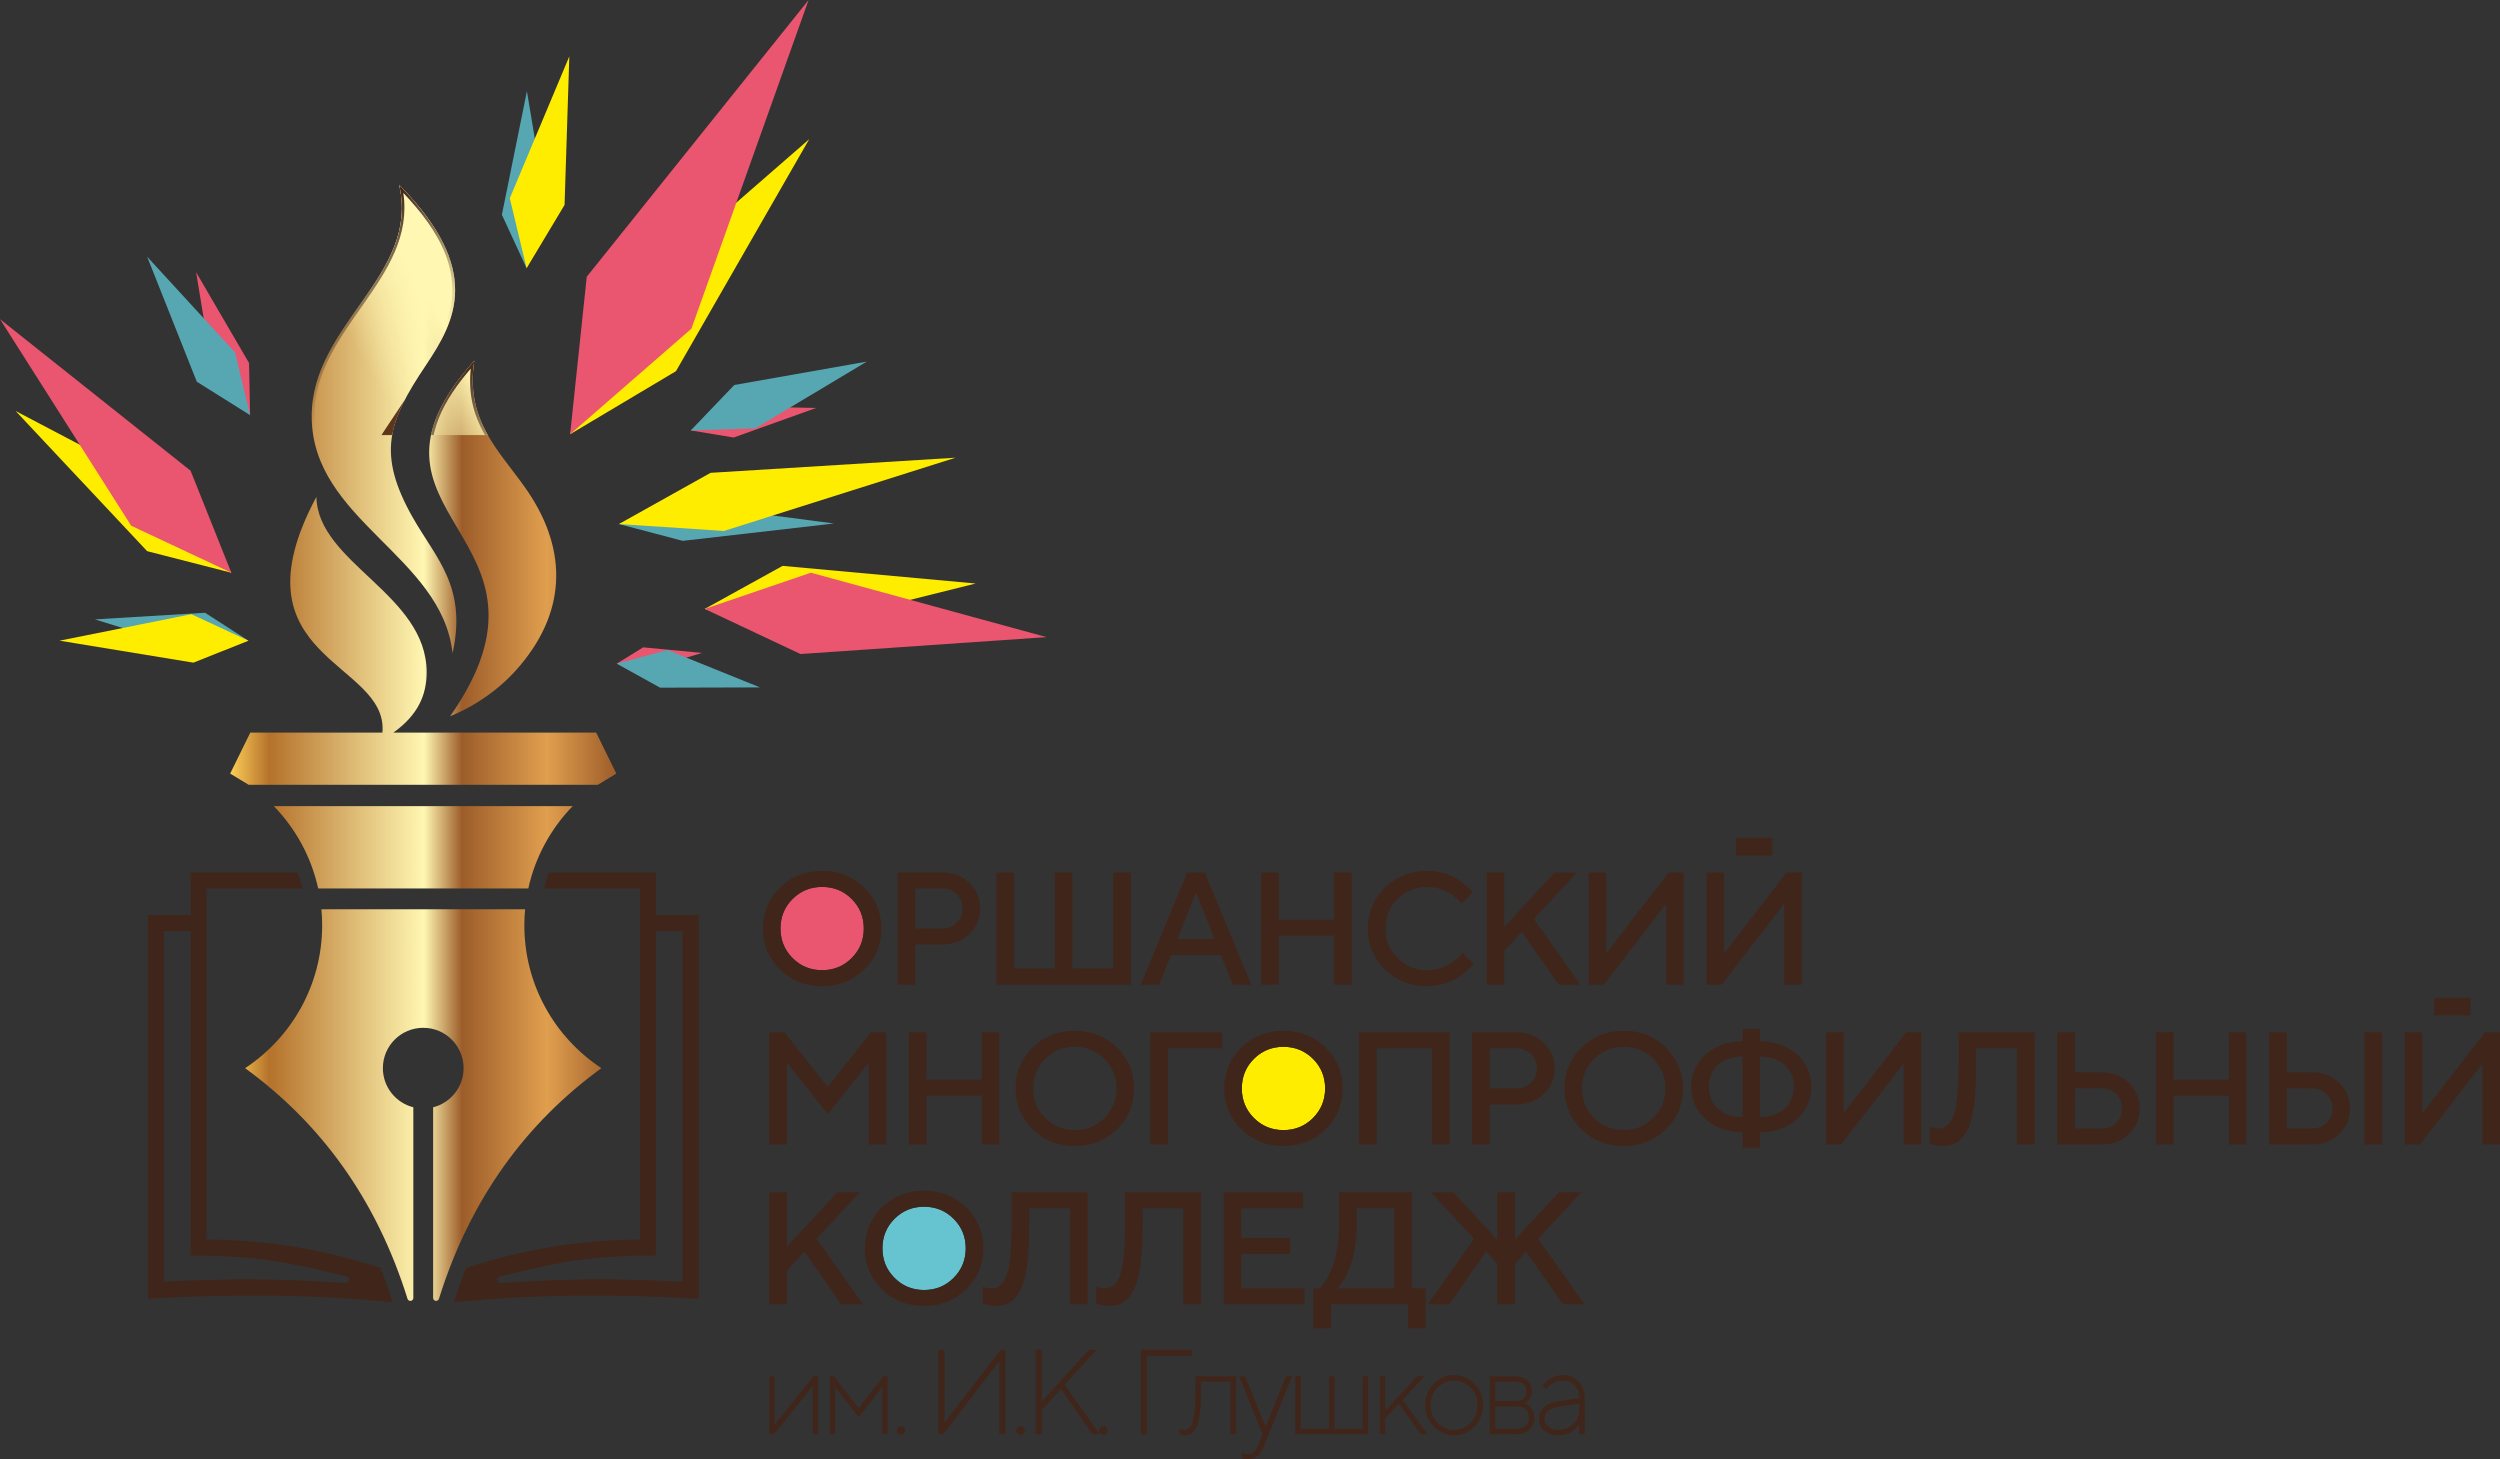 <?xml version="1.0" encoding="UTF-8"?>
<!DOCTYPE svg PUBLIC "-//W3C//DTD SVG 1.0//EN" "http://www.w3.org/TR/2001/REC-SVG-20010904/DTD/svg10.dtd">
<!-- Creator: CorelDRAW 2017 -->
<svg xmlns="http://www.w3.org/2000/svg" xml:space="preserve" width="100.608mm" height="58.734mm" version="1.0" style="shape-rendering:geometricPrecision; text-rendering:geometricPrecision; image-rendering:optimizeQuality; fill-rule:evenodd; clip-rule:evenodd"
viewBox="0 0 10060.8 5873.4"
 xmlns:xlink="http://www.w3.org/1999/xlink">
 <rect x="0" y="0" width="10060.8" height="5873.4" fill="#333333" stroke="none"/>
 <defs>
  <style type="text/css">
   <![CDATA[
    .fil13 {fill:#2B2A29}
    .fil6 {fill:#FFF7B2}
    .fil1 {fill:#FFED00}
    .fil0 {fill:#EA556F}
    .fil3 {fill:#EA556F}
    .fil5 {fill:#FFF3B1}
    .fil14 {fill:#78591F}
    .fil8 {fill:#503A1A}
    .fil7 {fill:#5C351B}
    .fil12 {fill:#40251A}
    .fil9 {fill:#7A4024}
    .fil2 {fill:#66C3D0}
    .fil11 {fill:#57A7B3}
    .fil10 {fill:#40251A;fill-rule:nonzero}
    .fil4 {fill:url(#id40)}
   ]]>
  </style>
    <mask id="id0">
  <linearGradient id="id1" gradientUnits="userSpaceOnUse" x1="2342.62" y1="4657.5" x2="1916.12" y2="4572.86">
   <stop offset="0" style="stop-opacity:1; stop-color:white"/>
   <stop offset="1" style="stop-opacity:0; stop-color:white"/>
  </linearGradient>
     <rect style="fill:url(#id1)" x="916.26" y="734.26" width="1573.99" height="4511.02"/>
    </mask>
    <mask id="id2">
  <linearGradient id="id3" gradientUnits="userSpaceOnUse" x1="1750.19" y1="1241.27" x2="1444.99" y2="1414.92">
   <stop offset="0" style="stop-opacity:1; stop-color:white"/>
   <stop offset="1" style="stop-opacity:0; stop-color:white"/>
  </linearGradient>
     <rect style="fill:url(#id3)" x="916.26" y="734.26" width="1573.99" height="4511.02"/>
    </mask>
    <mask id="id4">
  <linearGradient id="id5" gradientUnits="userSpaceOnUse" x1="1486.11" y1="1767" x2="1662.33" y2="2307.85">
   <stop offset="0" style="stop-opacity:1; stop-color:white"/>
   <stop offset="1" style="stop-opacity:0; stop-color:white"/>
  </linearGradient>
     <rect style="fill:url(#id5)" x="1412.88" y="1599.1" width="433.74" height="1039.67"/>
    </mask>
    <mask id="id6">
  <linearGradient id="id7" gradientUnits="userSpaceOnUse" x1="1975.88" y1="2172.21" x2="1912.45" y2="2806.45">
   <stop offset="0" style="stop-opacity:1; stop-color:white"/>
   <stop offset="1" style="stop-opacity:0; stop-color:white"/>
  </linearGradient>
     <rect style="fill:url(#id7)" x="1799.55" y="2062" width="324.57" height="830.81"/>
    </mask>
    <mask id="id8">
  <linearGradient id="id9" gradientUnits="userSpaceOnUse" x1="1102.03" y1="2330.77" x2="1538.96" y2="2948.13">
   <stop offset="0" style="stop-opacity:1; stop-color:white"/>
   <stop offset="1" style="stop-opacity:0; stop-color:white"/>
  </linearGradient>
     <rect style="fill:url(#id9)" x="1158.07" y="2250.08" width="471.8" height="708.05"/>
    </mask>
    <mask id="id10">
  <linearGradient id="id11" gradientUnits="userSpaceOnUse" x1="1717.56" y1="3028.39" x2="1717.56" y2="3453.19">
   <stop offset="0" style="stop-opacity:1; stop-color:white"/>
   <stop offset="1" style="stop-opacity:0; stop-color:white"/>
  </linearGradient>
     <rect style="fill:url(#id11)" x="1092.03" y="3234.27" width="1222.45" height="351.18"/>
    </mask>
    <mask id="id12">
  <linearGradient id="id13" gradientUnits="userSpaceOnUse" x1="1632.11" y1="3076.33" x2="1593.32" y2="2675.57">
   <stop offset="0" style="stop-opacity:1; stop-color:white"/>
   <stop offset="1" style="stop-opacity:0; stop-color:white"/>
  </linearGradient>
     <rect style="fill:url(#id13)" x="1158.01" y="1989.53" width="568.95" height="968.6"/>
    </mask>
    <mask id="id14">
  <linearGradient id="id15" gradientUnits="userSpaceOnUse" x1="1596.07" y1="2370.93" x2="1403.95" y2="2497.55">
   <stop offset="0" style="stop-opacity:1; stop-color:white"/>
   <stop offset="1" style="stop-opacity:0; stop-color:white"/>
  </linearGradient>
     <rect style="fill:url(#id15)" x="1158.01" y="1989.53" width="568.95" height="968.6"/>
    </mask>
    <mask id="id16">
  <linearGradient id="id17" gradientUnits="userSpaceOnUse" x1="1130.54" y1="2953.85" x2="1441.27" y2="3686.13">
   <stop offset="0" style="stop-opacity:1; stop-color:white"/>
   <stop offset="1" style="stop-opacity:0; stop-color:white"/>
  </linearGradient>
     <rect style="fill:url(#id17)" x="1092.03" y="3234.27" width="497.52" height="351.18"/>
    </mask>
    <mask id="id18">
  <linearGradient id="id19" gradientUnits="userSpaceOnUse" x1="1011.02" y1="3542.15" x2="1450.1" y2="4111.98">
   <stop offset="0" style="stop-opacity:1; stop-color:white"/>
   <stop offset="1" style="stop-opacity:0; stop-color:white"/>
  </linearGradient>
     <rect style="fill:url(#id19)" x="976.36" y="3649.27" width="616.24" height="724.99"/>
    </mask>
    <mask id="id20">
  <linearGradient id="id21" gradientUnits="userSpaceOnUse" x1="1053.6" y1="2874.26" x2="1253.51" y2="3283.07">
   <stop offset="0" style="stop-opacity:1; stop-color:white"/>
   <stop offset="1" style="stop-opacity:0; stop-color:white"/>
  </linearGradient>
     <rect style="fill:url(#id21)" x="916.26" y="2938.13" width="789.27" height="230.17"/>
    </mask>
    <mask id="id22">
  <linearGradient id="id23" gradientUnits="userSpaceOnUse" x1="1745.02" y1="5223.29" x2="1745.06" y2="4691.44">
   <stop offset="0" style="stop-opacity:1; stop-color:white"/>
   <stop offset="1" style="stop-opacity:0; stop-color:white"/>
  </linearGradient>
     <rect style="fill:url(#id23)" x="916.27" y="734.26" width="1573.98" height="4511.02"/>
    </mask>
    <mask id="id24">
  <linearGradient id="id25" gradientUnits="userSpaceOnUse" x1="1280.42" y1="3575.45" x2="1703.26" y2="4375.89">
   <stop offset="0" style="stop-opacity:1; stop-color:white"/>
   <stop offset="0.651" style="stop-opacity:-34.639; stop-color:white"/>
   <stop offset="1" style="stop-opacity:0; stop-color:white"/>
  </linearGradient>
     <rect style="fill:url(#id25)" x="976.36" y="3649.28" width="1453.79" height="1596"/>
    </mask>
    <mask id="id26">
  <linearGradient id="id27" gradientUnits="userSpaceOnUse" x1="1803.59" y1="2543.06" x2="1494.86" y2="1713.77">
   <stop offset="0" style="stop-opacity:1; stop-color:white"/>
   <stop offset="1" style="stop-opacity:0; stop-color:white"/>
  </linearGradient>
     <rect style="fill:url(#id27)" x="1244.4" y="734.26" width="602.22" height="1904.52"/>
    </mask>
    <mask id="id28">
  <linearGradient id="id29" gradientUnits="userSpaceOnUse" x1="1384.86" y1="945.67" x2="1722.64" y2="1370.51">
   <stop offset="0" style="stop-opacity:1; stop-color:white"/>
   <stop offset="1" style="stop-opacity:0; stop-color:white"/>
  </linearGradient>
     <rect style="fill:url(#id29)" x="1244.4" y="734.26" width="602.22" height="1904.52"/>
    </mask>
    <mask id="id30">
  <linearGradient id="id31" gradientUnits="userSpaceOnUse" x1="1275.27" y1="3193.69" x2="2183.86" y2="3794.01">
   <stop offset="0" style="stop-opacity:1; stop-color:white"/>
   <stop offset="1" style="stop-opacity:0; stop-color:white"/>
  </linearGradient>
     <rect style="fill:url(#id31)" x="1092.03" y="3234.26" width="1222.46" height="351.19"/>
    </mask>
    <mask id="id32">
  <linearGradient id="id33" gradientUnits="userSpaceOnUse" x1="1053.66" y1="3088.57" x2="1550" y2="2385.45">
   <stop offset="0" style="stop-opacity:1; stop-color:white"/>
   <stop offset="1" style="stop-opacity:0; stop-color:white"/>
  </linearGradient>
     <rect style="fill:url(#id33)" x="916.27" y="1989.53" width="1573.98" height="1178.77"/>
    </mask>
    <mask id="id34">
  <linearGradient id="id35" gradientUnits="userSpaceOnUse" x1="1191.83" y1="2039.06" x2="1333.7" y2="2305.96">
   <stop offset="0" style="stop-opacity:1; stop-color:white"/>
   <stop offset="1" style="stop-opacity:0; stop-color:white"/>
  </linearGradient>
     <rect style="fill:url(#id35)" x="916.27" y="1989.53" width="1573.98" height="1178.77"/>
    </mask>
    <mask id="id36">
  <linearGradient id="id37" gradientUnits="userSpaceOnUse" x1="2051.2" y1="2948.12" x2="1975.98" y2="2048.59">
   <stop offset="0" style="stop-opacity:1; stop-color:white"/>
   <stop offset="1" style="stop-opacity:0; stop-color:white"/>
  </linearGradient>
     <rect style="fill:url(#id37)" x="1717.08" y="1441.88" width="531.42" height="1450.93"/>
    </mask>
    <mask id="id38">
  <linearGradient id="id39" gradientUnits="userSpaceOnUse" x1="1908.69" y1="1451.88" x2="2052.94" y2="1990.87">
   <stop offset="0" style="stop-opacity:1; stop-color:white"/>
   <stop offset="1" style="stop-opacity:0; stop-color:white"/>
  </linearGradient>
     <rect style="fill:url(#id39)" x="1717.08" y="1441.88" width="531.42" height="1450.93"/>
    </mask>
  <linearGradient id="id40" gradientUnits="userSpaceOnUse" x1="926.26" y1="2989.77" x2="2480.24" y2="2989.77">
   <stop offset="0" style="stop-opacity:1; stop-color:#FCCD57"/>
   <stop offset="0.102" style="stop-opacity:1; stop-color:#B5722B"/>
   <stop offset="0.502" style="stop-opacity:1; stop-color:#FFF7B2"/>
   <stop offset="0.6" style="stop-opacity:1; stop-color:#9D5D2A"/>
   <stop offset="0.82" style="stop-opacity:1; stop-color:#E09F4E"/>
   <stop offset="1" style="stop-opacity:1; stop-color:#9D5D2A"/>
  </linearGradient>
 </defs>
 <g id="Layer_x0020_1">
  <g id="_1534789944128">
   <path class="fil0" d="M2481.82 2670.84l106.5 -65.73 236.66 22.48 -227.77 68.53 -115.39 -25.28z"/>
   <path class="fil1" d="M2835.96 2450.48l313.45 -173.17 776.92 70.91 -764.08 190.58 -326.29 -88.32z"/>
   <path class="fil0" d="M2779.87 1732.21l139.63 -97.93 364.64 7.63 -331.66 118.84 -172.61 -28.54z"/>
   <path class="fil2" d="M3551.26 5023.62c0,-46.72 16.14,-86.36 48.56,-118.79 32.43,-32.34 72.08,-48.57 119.03,-48.57 46.84,0 86.45,16.23 118.91,48.57 32.44,32.43 48.65,72.07 48.65,118.79 0,46.84 -16.21,86.49 -48.65,119.03 -32.46,32.55 -72.07,48.77 -118.91,48.77 -46.95,0 -86.6,-16.22 -119.03,-48.77 -32.42,-32.54 -48.56,-72.19 -48.56,-119.03z"/>
   <path class="fil1" d="M4997.53 4380.08c0,-46.72 16.12,-86.36 48.57,-118.79 32.44,-32.33 72.08,-48.56 119.02,-48.56 46.83,0 86.46,16.23 118.91,48.56 32.44,32.43 48.66,72.07 48.66,118.79 0,46.85 -16.22,86.49 -48.66,119.04 -32.45,32.55 -72.08,48.76 -118.91,48.76 -46.94,0 -86.58,-16.21 -119.02,-48.76 -32.45,-32.55 -48.57,-72.19 -48.57,-119.04z"/>
   <path class="fil3" d="M3141 3736.55c0,-46.73 16.13,-86.36 48.56,-118.79 32.44,-32.34 72.09,-48.56 119.01,-48.56 46.86,0 86.48,16.22 118.93,48.56 32.43,32.43 48.65,72.06 48.65,118.79 0,46.85 -16.22,86.49 -48.65,119.02 -32.45,32.57 -72.07,48.78 -118.93,48.78 -46.92,0 -86.57,-16.21 -119.01,-48.78 -32.43,-32.53 -48.56,-72.17 -48.56,-119.02z"/>
   <path class="fil4" d="M1908.7 1451.88c-565.36,627.06 417.78,693.78 -97.57,1430.94 122.98,-51.5 216.34,-125.82 283.94,-206.88 191.27,-229.32 185.92,-478.46 15.61,-717.33 -107.59,-150.9 -238.54,-270.29 -201.98,-506.73zm571.54 1661.29l-74.51 45.14 -702.47 0 -702.48 0 -74.52 -45.14 81.1 -165.05 531.58 0c25.35,-289.43 -616.8,-293.02 -265.67,-948.6 4.86,265.96 443.69,391.37 443.69,706.29 0,88.56 -33.54,171.31 -134,242.31l120.3 0 695.89 0 81.09 165.05zm-658.93 -484.39c-42.57,-392.48 -566.93,-535.78 -566.93,-953.16 0,-372.76 437.15,-567.95 352.01,-931.36 337.51,342.08 227.41,546.03 106.41,726.82 -151.04,225.65 -196.67,355.82 -51.34,612.23 92.54,163.25 219.35,278.08 159.85,545.47zm-118.05 1030.49l409.81 0c-1.98,21.18 -3.01,42.61 -3.01,64.26 0,240.44 123.29,452 310.1,575.05 -302.6,220.67 -526.9,523.36 -653.63,928.29 -1.77,5.69 -7.36,9.16 -13.24,8.25 -5.89,-0.89 -10.14,-5.87 -10.14,-11.84l0 -767.25c70.4,-17.78 122.54,-81.52 122.54,-157.45 0,-89.7 -72.73,-162.41 -162.43,-162.41 -89.71,0 -162.44,72.71 -162.44,162.41 0,75.93 52.14,139.67 122.55,157.45l0 767.25c0,5.97 -4.26,10.95 -10.15,11.84 -5.89,0.91 -11.46,-2.56 -13.23,-8.25 -126.73,-404.93 -351.05,-707.62 -653.64,-928.29 186.82,-123.05 310.12,-334.61 310.12,-575.05 0,-21.65 -1.04,-43.08 -3.02,-64.26l409.81 0zm601.23 -415.01l-601.23 0 -601.23 0c87.49,90.11 150.51,204.06 178.39,331.19l422.84 0 422.83 0c27.89,-127.13 90.91,-241.08 178.4,-331.19z"/>
   <path class="fil5" style="mask:url(#id0)" d="M1908.7 1451.87c-565.37,627.09 417.77,693.79 -97.57,1430.94 122.99,-51.48 216.34,-125.81 283.93,-206.86 191.28,-229.34 185.93,-478.47 15.63,-717.34 -107.6,-150.92 -238.55,-270.3 -201.99,-506.74zm-87.4 1176.9c-42.56,-392.47 -566.9,-535.76 -566.9,-953.15 0,-372.75 437.12,-567.96 351.97,-931.36 337.54,342.08 227.44,546.04 106.43,726.82 -151.05,225.66 -196.66,355.83 -51.33,612.24 92.53,163.25 219.35,278.07 159.83,545.45zm-118.04 1030.51l409.8 0c-1.97,21.16 -3.01,42.59 -3.01,64.27 0,240.41 123.3,451.98 310.1,575.03 -302.59,220.67 -526.9,523.37 -653.62,928.29 -1.78,5.69 -7.36,9.16 -13.24,8.26 -5.88,-0.91 -10.14,-5.89 -10.14,-11.84l0 -767.26c70.41,-17.78 122.52,-81.52 122.52,-157.45 0,-89.7 -72.71,-162.41 -162.41,-162.41 -89.71,0 -162.42,72.71 -162.42,162.41 0,75.93 52.12,139.67 122.52,157.45l0 767.26c0,5.95 -4.25,10.93 -10.14,11.84 -5.89,0.9 -11.46,-2.57 -13.24,-8.26 -126.72,-404.92 -351.02,-707.62 -653.62,-928.29 186.8,-123.05 310.1,-334.62 310.1,-575.03 0,-21.68 -1.04,-43.11 -3.01,-64.27l409.81 0zm601.22 -415.01l-601.22 0 -601.23 0c87.49,90.09 150.51,204.05 178.41,331.18l422.82 0 422.82 0c27.89,-127.13 90.91,-241.09 178.4,-331.18zm-1031.22 -1244.74c-351.13,655.57 291.03,659.16 265.7,948.6l-531.61 0 -81.09 165.05 74.52 45.12 702.48 0 702.47 0 74.52 -45.12 -81.09 -165.05 -695.9 0 -120.3 0c100.47,-71.01 134,-153.77 134,-242.32 0,-314.92 -438.82,-440.33 -443.7,-706.28z"/>
   <path class="fil6" style="mask:url(#id2)" d="M1908.7 1451.87c-565.37,627.09 417.77,693.79 -97.57,1430.94 122.99,-51.48 216.34,-125.81 283.93,-206.86 191.28,-229.34 185.93,-478.47 15.63,-717.34 -107.6,-150.92 -238.55,-270.3 -201.99,-506.74zm-87.4 1176.9c-42.56,-392.47 -566.9,-535.76 -566.9,-953.15 0,-372.75 437.12,-567.96 351.97,-931.36 337.54,342.08 227.44,546.04 106.43,726.82 -151.05,225.66 -196.66,355.83 -51.33,612.24 92.53,163.25 219.35,278.07 159.83,545.45zm-118.04 1030.51l409.8 0c-1.97,21.16 -3.01,42.59 -3.01,64.27 0,240.41 123.3,451.98 310.1,575.03 -302.59,220.67 -526.9,523.37 -653.62,928.29 -1.78,5.69 -7.36,9.16 -13.24,8.26 -5.88,-0.91 -10.14,-5.89 -10.14,-11.84l0 -767.26c70.41,-17.78 122.52,-81.52 122.52,-157.45 0,-89.7 -72.71,-162.41 -162.41,-162.41 -89.71,0 -162.42,72.71 -162.42,162.41 0,75.93 52.12,139.67 122.52,157.45l0 767.26c0,5.95 -4.25,10.93 -10.14,11.84 -5.89,0.9 -11.46,-2.57 -13.24,-8.26 -126.72,-404.92 -351.02,-707.62 -653.62,-928.29 186.8,-123.05 310.1,-334.62 310.1,-575.03 0,-21.68 -1.04,-43.11 -3.01,-64.27l409.81 0zm601.22 -415.01l-601.22 0 -601.23 0c87.49,90.09 150.51,204.05 178.41,331.18l422.82 0 422.82 0c27.89,-127.13 90.91,-241.09 178.4,-331.18zm-1031.22 -1244.74c-351.13,655.57 291.03,659.16 265.7,948.6l-531.61 0 -81.09 165.05 74.52 45.12 702.48 0 702.47 0 74.52 -45.12 -81.09 -165.05 -695.9 0 -120.3 0c100.47,-71.01 134,-153.77 134,-242.32 0,-314.92 -438.82,-440.33 -443.7,-706.28z"/>
   <path class="fil7" style="mask:url(#id4)" d="M1821.3 2628.77c-25.02,-230.69 -216.49,-375.3 -370.09,-540.07 -99.45,-99.45 87.95,-339.8 177.82,-479.6 -78.12,151.34 -80.77,274.48 32.44,474.22 92.52,163.25 219.35,278.07 159.83,545.45z"/>
   <path class="fil7" style="mask:url(#id6)" d="M1809.55 2072c116.17,203.97 284.17,406.59 1.58,810.81 122.99,-51.48 216.34,-125.81 283.93,-206.86 90.93,-194.69 -166.78,-456.45 -285.51,-603.95z"/>
   <path class="fil7" style="mask:url(#id8)" d="M1175.58 2260.08c-10.98,351.02 482.05,422.77 441.97,660.89 -10.53,9.22 -22.03,18.29 -34.59,27.16l-44 0c21.42,-244.72 -434.31,-285.13 -363.38,-688.05z"/>
   <path class="fil8" style="mask:url(#id10)" d="M1703.26 3244.27l601.22 0c-87.49,90.09 -150.51,204.05 -178.4,331.18l-422.82 0 -422.82 0c-27.9,-127.13 -90.92,-241.09 -178.41,-331.18l601.23 0z"/>
   <path class="fil9" style="mask:url(#id12)" d="M1538.96 2948.13c25.33,-289.44 -616.83,-293.03 -265.7,-948.6 4.88,265.95 443.7,391.36 443.7,706.28 0,88.55 -33.53,171.31 -134,242.32l-44 0z"/>
   <path class="fil6" style="mask:url(#id14)" d="M1538.96 2948.13c25.33,-289.44 -616.83,-293.03 -265.7,-948.6 4.88,265.95 443.7,391.36 443.7,706.28 0,88.55 -33.53,171.31 -134,242.32l-44 0z"/>
   <path class="fil7" style="mask:url(#id16)" d="M1579.55 3575.45c-11.31,-155.49 -144.07,-301.62 -233.65,-331.18l-243.87 0c87.49,90.09 150.51,204.05 178.41,331.18l299.11 0z"/>
   <path class="fil7" style="mask:url(#id18)" d="M1071.12 4364.26c220.07,-79.67 475.58,-282.56 511.48,-704.99l-289.15 0c1.97,21.17 3.02,42.59 3.02,64.28 0,240.41 -123.31,451.98 -310.11,575.03 28.98,21.13 57.24,43.03 84.76,65.68z"/>
   <path class="fil7" style="mask:url(#id20)" d="M1457.5 3158.3c45.86,-97.25 129.46,-163.85 238.03,-210.17l-688.18 0 -81.09 165.04 74.52 45.13 456.72 0z"/>
   <path class="fil10" d="M9795.92 4086.26l0 -70.78 146.47 0 0 70.78 -146.47 0zm-4869.28 293.83c0,64.89 22.88,119.77 68.64,164.67 45.77,44.92 102.37,67.37 169.83,67.37 67.46,0 123.97,-22.45 169.72,-67.37 45.77,-44.9 68.65,-99.78 68.65,-164.67 0,-64.78 -22.88,-119.66 -68.65,-164.57 -45.75,-44.9 -102.26,-67.34 -169.72,-67.34 -67.46,0 -124.06,22.44 -169.83,67.34 -45.76,44.91 -68.64,99.79 -68.64,164.57zm70.9 0c0,-46.73 16.12,-86.36 48.55,-118.8 32.44,-32.34 72.09,-48.56 119.02,-48.56 46.84,0 86.47,16.22 118.92,48.56 32.43,32.44 48.65,72.07 48.65,118.8 0,46.84 -16.22,86.48 -48.65,119.03 -32.45,32.55 -72.08,48.76 -118.92,48.76 -46.93,0 -86.58,-16.21 -119.02,-48.76 -32.43,-32.55 -48.55,-72.19 -48.55,-119.03zm1369.24 0c0,-46.73 16.12,-86.36 48.56,-118.8 32.44,-32.34 72.08,-48.56 119.02,-48.56 46.84,0 86.47,16.22 118.92,48.56 32.44,32.44 48.66,72.07 48.66,118.8 0,46.84 -16.22,86.48 -48.66,119.03 -32.45,32.55 -72.08,48.76 -118.92,48.76 -46.94,0 -86.58,-16.21 -119.02,-48.76 -32.44,-32.55 -48.56,-72.19 -48.56,-119.03zm-70.89 0c0,64.89 22.89,119.77 68.64,164.67 45.76,44.92 102.37,67.37 169.83,67.37 67.46,0 123.97,-22.45 169.72,-67.37 45.77,-44.9 68.64,-99.78 68.64,-164.67 0,-64.78 -22.87,-119.66 -68.64,-164.57 -45.75,-44.9 -102.26,-67.34 -169.72,-67.34 -67.46,0 -124.07,22.44 -169.83,67.34 -45.75,44.91 -68.64,99.79 -68.64,164.57zm3764.91 225.69l0 -451.28 -61.02 0 -251.47 325.71 0 -325.71 -70.79 0 0 451.28 61.02 0 251.48 -325.37 0 325.37 70.78 0zm-858.09 -64.56l0 -161.13 103.23 0c22.23,0 41.15,7.84 56.94,23.31 15.68,15.58 23.63,34.7 23.63,57.48 0,22.76 -7.95,41.88 -23.63,57.25 -15.79,15.46 -34.71,23.09 -56.94,23.09l-103.23 0zm103.23 64.56c42.96,0 78.94,-14.07 107.96,-42.22 28.88,-28.03 43.39,-62.3 43.39,-102.68 0,-40.4 -14.51,-74.67 -43.39,-102.91 -29.02,-28.26 -65,-42.33 -107.96,-42.33l-103.23 0 0 -161.14 -70.8 0 0 451.28 174.03 0zm280.36 -451.28l-71.1 0 0 451.28 71.1 0 0 -451.28zm-545.61 0l-70.78 0 0 190.36 -222.48 0 0 -190.36 -70.78 0 0 451.28 70.78 0 0 -196.68 222.48 0 0 196.68 70.78 0 0 -451.28zm-690.63 386.72l0 -161.13 109.48 0c22.44,0 41.56,7.84 57.14,23.31 15.68,15.58 23.4,34.7 23.4,57.48 0,22.76 -7.84,41.88 -23.52,57.25 -15.79,15.46 -34.8,23.09 -57.02,23.09l-109.48 0zm109.48 64.56c43.06,0 79.05,-14.07 108.16,-42.22 29,-28.03 43.51,-62.3 43.51,-102.68 0,-40.4 -14.51,-74.67 -43.51,-102.91 -29.11,-28.26 -65.1,-42.33 -108.16,-42.33l-109.48 0 0 -161.14 -70.79 0 0 451.28 180.27 0zm-271.8 -451.28l-306.14 0 0 135.36c0,51.98 -1.94,95.28 -5.7,129.98 -3.77,34.59 -9.66,60.37 -17.62,77.34 -7.95,16.98 -16.44,28.57 -25.35,34.8 -8.91,6.24 -19.55,9.24 -31.9,9.24 -10.74,0 -22.45,-2.04 -35.23,-6.22l0 67.68 6.86 1.82c4.84,1.71 11.61,3.43 20.19,5.03 8.61,1.73 16.78,2.6 24.5,2.6 21.81,0 40.39,-4.41 55.54,-13.11 15.26,-8.7 29.22,-24.4 41.9,-47.05 12.67,-22.67 22.12,-55.86 28.47,-99.47 6.33,-43.62 9.44,-97.86 9.44,-162.64l0 -70.9 164.25 0 0 386.82 70.79 0 0 -451.28zm-456.02 451.28l0 -451.28 -61.03 0 -251.47 325.71 0 -325.71 -70.8 0 0 451.28 61.03 0 251.47 -325.37 0 325.37 70.8 0zm-854.67 -231.93c0,-36.07 11.82,-65.09 35.45,-87 23.53,-21.91 56.82,-33.73 99.91,-35.45l0 244.82c-43.09,-1.61 -76.38,-13.43 -99.91,-35.34 -23.63,-21.91 -35.45,-50.93 -35.45,-87.03zm341.49 0c0,36.1 -11.81,65.12 -35.45,87.03 -23.63,21.91 -56.92,33.73 -99.89,35.34l0 -244.82c42.97,1.72 76.26,13.54 99.89,35.45 23.64,21.91 35.45,50.93 35.45,87zm70.79 -0.2c0,-51.03 -18.9,-94 -56.71,-128.8 -37.7,-34.91 -87.55,-53.07 -149.42,-54.79l0 -48.44 -70.79 0 0 48.44c-61.87,1.72 -111.82,19.88 -149.63,54.79 -37.93,34.8 -56.84,77.77 -56.84,128.8 0,51.13 18.91,94.09 56.84,128.91 37.81,34.8 87.76,53.05 149.63,54.78l0 61.33 70.79 0 0 -61.33c61.87,-1.73 111.72,-19.98 149.42,-54.78 37.81,-34.82 56.71,-77.78 56.71,-128.91zm-3958.3 0.2l-174.02 -219.35 -61.01 0 0 451.28 70.78 0 0 -328.6 164.25 206.14 164.58 -206.14 0 328.6 70.79 0 0 -451.28 -61.34 0 -174.03 219.35zm690.63 -219.35l-70.78 0 0 190.36 -222.48 0 0 -190.36 -70.79 0 0 451.28 70.79 0 0 -196.68 222.48 0 0 196.68 70.78 0 0 -451.28zm136.23 225.59c0,-46.73 16.13,-86.36 48.57,-118.8 32.42,-32.34 72.07,-48.56 119.01,-48.56 46.84,0 86.46,16.22 118.92,48.56 32.43,32.44 48.65,72.07 48.65,118.8 0,46.84 -16.22,86.48 -48.65,119.03 -32.46,32.55 -72.08,48.76 -118.92,48.76 -46.94,0 -86.59,-16.21 -119.01,-48.76 -32.44,-32.55 -48.57,-72.19 -48.57,-119.03zm-70.9 0c0,64.89 22.89,119.77 68.65,164.67 45.77,44.92 102.37,67.37 169.83,67.37 67.45,0 123.96,-22.45 169.72,-67.37 45.77,-44.9 68.64,-99.78 68.64,-164.67 0,-64.78 -22.87,-119.66 -68.64,-164.57 -45.76,-44.9 -102.27,-67.34 -169.72,-67.34 -67.46,0 -124.06,22.44 -169.83,67.34 -45.76,44.91 -68.65,99.79 -68.65,164.57zm542.5 225.69l70.79 0 0 -386.82 219.03 0 0 -64.46 -289.82 0 0 451.28zm1203.69 -451.28l-364.05 0 0 451.28 70.79 0 0 -386.82 222.48 0 0 386.82 70.78 0 0 -451.28zm91.22 0l0 451.28 70.79 0 0 -161.12 109.47 0c43.07,0 79.06,-14.07 108.17,-42.22 29.01,-28.05 43.5,-62.31 43.5,-102.7 0,-40.38 -14.49,-74.65 -43.5,-102.91 -29.11,-28.25 -65.1,-42.33 -108.17,-42.33l-180.26 0zm180.26 64.46c22.23,0 41.24,7.84 57.03,23.31 15.69,15.58 23.53,34.7 23.53,57.47 0,22.78 -7.84,41.9 -23.53,57.25 -15.79,15.47 -34.8,23.1 -57.03,23.1l-109.47 0 0 -161.13 109.47 0z"/>
   <path class="fil10" d="M6986.2 3442.72l0 -70.78 146.46 0 0 70.78 -146.46 0zm-3845.19 293.84c0,-46.74 16.12,-86.37 48.55,-118.81 32.44,-32.33 72.09,-48.55 119.02,-48.55 46.84,0 86.47,16.22 118.92,48.55 32.43,32.44 48.65,72.07 48.65,118.81 0,46.84 -16.22,86.48 -48.65,119.02 -32.45,32.55 -72.08,48.77 -118.92,48.77 -46.93,0 -86.58,-16.22 -119.02,-48.77 -32.43,-32.54 -48.55,-72.18 -48.55,-119.02zm-70.9 0c0,64.87 22.88,119.77 68.64,164.67 45.77,44.91 102.37,67.36 169.83,67.36 67.46,0 123.97,-22.45 169.72,-67.36 45.77,-44.9 68.65,-99.8 68.65,-164.67 0,-64.78 -22.88,-119.67 -68.65,-164.57 -45.75,-44.9 -102.26,-67.35 -169.72,-67.35 -67.46,0 -124.06,22.45 -169.83,67.35 -45.76,44.9 -68.64,99.79 -68.64,164.57zm4180.97 225.69l0 -451.29 -61.03 0 -251.47 325.7 0 -325.7 -70.79 0 0 451.29 61.02 0 251.48 -325.37 0 325.37 70.79 0zm-474.82 0l0 -451.29 -61.02 0 -251.48 325.7 0 -325.7 -70.78 0 0 451.29 61.01 0 251.48 -325.37 0 325.37 70.79 0zm-722.76 -451.29l-70.79 0 0 451.29 70.79 0 0 -135.35 70.79 -77.34 148.25 212.69 87.12 0 -186.92 -264.37 174.03 -186.92 -90.33 0 -202.94 219.36 0 -219.36zm-310.24 -6.32c-67.56,0 -124.17,22.45 -169.94,67.35 -45.76,44.9 -68.64,99.79 -68.64,164.57 0,64.87 22.88,119.77 68.64,164.67 45.77,44.91 102.38,67.36 169.94,67.36 22.67,0 44.79,-3.23 66.28,-9.67 21.48,-6.35 38.89,-13.53 52.21,-21.48 13.32,-8.07 25.89,-17.19 37.81,-27.39 11.82,-10.33 19.45,-17.52 22.99,-21.6 3.43,-4.09 6.02,-7.42 7.63,-9.88l-45.35 -45.34 -4.93 7.84c-4.08,4.84 -10.1,10.65 -18.15,17.52 -8.06,6.76 -17.41,13.64 -28.04,20.62 -10.52,6.87 -23.84,12.79 -39.96,17.72 -16,4.94 -32.87,7.42 -50.49,7.42 -46.95,0 -86.69,-16.22 -119.12,-48.77 -32.44,-32.54 -48.56,-72.18 -48.56,-119.02 0,-46.74 16.22,-86.37 48.76,-118.81 32.45,-32.33 72.08,-48.55 118.92,-48.55 17.62,0 34.37,2.46 50.17,7.41 15.91,4.93 28.68,10.21 38.56,16 9.89,5.81 19.12,12.69 27.71,20.63 8.61,7.94 14.08,13.43 16.56,16.53 2.35,3.02 4.18,5.39 5.47,7.11l45.01 -45.34 -6.88 -8.81c-4.82,-6.12 -12.46,-13.33 -22.67,-21.71 -10.3,-8.37 -22.34,-16.95 -36.08,-25.56 -13.75,-8.59 -31.05,-15.89 -52.11,-21.8 -20.95,-6.02 -42.86,-9.02 -65.74,-9.02zm-303.91 6.32l-70.78 0 0 190.37 -222.48 0 0 -190.37 -70.8 0 0 451.29 70.8 0 0 -196.69 222.48 0 0 196.69 70.78 0 0 -451.29zm-626.17 80.58l74.02 186.91 -148.26 0 74.24 -186.91zm-222.47 370.71l74.01 0 48.45 -119.24 199.81 0 48.44 119.24 74.01 0 -186.9 -451.29 -70.9 0 -186.92 451.29zm-39.43 -451.29l-70.9 0 0 386.73 -164.25 0 0 -386.73 -71.12 0 0 386.73 -164.24 0 0 -386.73 -70.8 0 0 451.29 541.31 0 0 -451.29zm-758.42 64.46c22.23,0 41.24,7.85 57.04,23.3 15.68,15.59 23.52,34.71 23.52,57.48 0,22.78 -7.84,41.91 -23.52,57.26 -15.8,15.47 -34.81,23.1 -57.04,23.1l-109.47 0 0 -161.14 109.47 0zm-180.26 -64.46l0 451.29 70.79 0 0 -161.12 109.47 0c43.07,0 79.05,-14.08 108.16,-42.22 29.02,-28.06 43.52,-62.32 43.52,-102.71 0,-40.39 -14.5,-74.66 -43.52,-102.9 -29.11,-28.26 -65.09,-42.34 -108.16,-42.34l-180.26 0z"/>
   <path class="fil10" d="M3166.78 4798.04l-70.78 0 0 451.27 70.78 0 0 -135.33 70.79 -77.36 148.25 212.69 87.11 0 -186.91 -264.35 174.03 -186.92 -90.34 0 -202.93 219.36 0 -219.36zm2858.78 451.27l71.12 0 0 -164.24 45.01 -48.45 148.24 212.69 87.11 0 -186.9 -264.35 174.02 -186.92 -90.34 0 -177.14 190.35 0 -190.35 -71.12 0 0 190.35 -177.14 -190.35 -90.33 0 174.01 186.92 -186.91 264.35 87.12 0 148.24 -212.69 45.01 48.45 0 164.24zm-566.03 -315.92l0 -70.89 151.34 0 0 322.26 -228.8 0 7.95 -8.17c5.37,-5.58 11.93,-15.25 19.45,-28.79 7.62,-13.52 15.14,-29.43 22.66,-47.69 7.63,-18.25 14.07,-42.22 19.33,-71.86 5.37,-29.65 8.07,-61.34 8.07,-94.86zm-174.02 251.37l0 161.13 70.78 0 0 -96.58 309.37 0 0 96.58 71.12 0 0 -161.13 -54.79 0 0 -386.72 -293.26 0 0 135.35c0,33.52 -2.8,65.32 -8.48,95.5 -5.69,30.07 -11.93,53.81 -18.7,71.22 -6.87,17.39 -14.71,33.41 -23.51,48.02 -8.82,14.61 -14.94,23.95 -18.38,28.04 -3.44,4.08 -6.23,6.98 -8.38,8.59l-25.77 0zm-290.03 0l0 -138.47 196.7 0 0 -64.44 -196.7 0 0 -119.35 248.26 0 0 -64.46 -319.04 0 0 451.27 325.38 0 0 -64.55 -254.6 0zm-162.32 -386.72l-306.13 0 0 135.35c0,52 -1.95,95.28 -5.71,129.99 -3.76,34.58 -9.67,60.36 -17.62,77.33 -7.95,16.98 -16.43,28.58 -25.34,34.8 -8.93,6.24 -19.56,9.25 -31.91,9.25 -10.74,0 -22.45,-2.05 -35.23,-6.23l0 67.68 6.87 1.82c4.84,1.71 11.61,3.43 20.19,5.05 8.6,1.71 16.77,2.58 24.5,2.58 21.8,0 40.39,-4.4 55.54,-13.11 15.25,-8.69 29.21,-24.39 41.89,-47.04 12.67,-22.67 22.13,-55.87 28.46,-99.48 6.35,-43.62 9.46,-97.86 9.46,-162.64l0 -70.89 164.24 0 0 386.81 70.79 0 0 -451.27zm-456.03 0l-306.13 0 0 135.35c0,52 -1.95,95.28 -5.7,129.99 -3.77,34.58 -9.67,60.36 -17.62,77.33 -7.95,16.98 -16.44,28.58 -25.35,34.8 -8.92,6.24 -19.56,9.25 -31.9,9.25 -10.74,0 -22.46,-2.05 -35.23,-6.23l0 67.68 6.86 1.82c4.84,1.71 11.61,3.43 20.19,5.05 8.6,1.71 16.77,2.58 24.5,2.58 21.81,0 40.39,-4.4 55.54,-13.11 15.26,-8.69 29.22,-24.39 41.9,-47.04 12.66,-22.67 22.12,-55.87 28.46,-99.48 6.34,-43.62 9.45,-97.86 9.45,-162.64l0 -70.89 164.25 0 0 386.81 70.78 0 0 -451.27zm-825.87 225.58c0,-46.73 16.13,-86.36 48.56,-118.79 32.44,-32.35 72.08,-48.57 119.02,-48.57 46.84,0 86.47,16.22 118.92,48.57 32.44,32.43 48.66,72.06 48.66,118.79 0,46.84 -16.22,86.48 -48.66,119.04 -32.45,32.54 -72.08,48.76 -118.92,48.76 -46.94,0 -86.58,-16.22 -119.02,-48.76 -32.43,-32.56 -48.56,-72.2 -48.56,-119.04zm-70.9 0c0,64.89 22.9,119.78 68.65,164.68 45.76,44.91 102.37,67.36 169.83,67.36 67.46,0 123.97,-22.45 169.72,-67.36 45.77,-44.9 68.64,-99.79 68.64,-164.68 0,-64.78 -22.87,-119.66 -68.64,-164.56 -45.75,-44.9 -102.26,-67.35 -169.72,-67.35 -67.46,0 -124.07,22.45 -169.83,67.35 -45.75,44.9 -68.65,99.78 -68.65,164.56z"/>
   <path class="fil1" d="M2294.37 1747.45l136.86 -468.92 825.27 -718.36 -536.05 933.45 -426.08 253.83z"/>
   <path class="fil3" d="M2294.37 1747.46l66.89 -633.75 892.76 -1113.69 -471.57 1322.71 -488.08 424.73z"/>
   <path class="fil11" d="M2490.73 2108.9l251.53 -82.66 613.79 80.47 -608.56 69.85 -256.76 -67.66z"/>
   <path class="fil1" d="M2490.73 2108.9l368.83 -206.09 985.97 -60.91 -932 294.77 -422.8 -27.77z"/>
   <path class="fil11" d="M2779.87 1732.21l175.03 -182.85 533.07 -94.09 -448.57 268.7 -259.53 8.24z"/>
   <path class="fil11" d="M2481.83 2670.84l204.16 -55.08 372.42 150.55 -401.92 1.12 -174.66 -96.59z"/>
   <path class="fil3" d="M2835.97 2450.48l427.14 -145.78 948.43 259.27 -990.15 68.03 -385.42 -181.52z"/>
   <path class="fil11" d="M2119.21 1079.52l-99.45 -215.34 100.72 -497.15 80.52 483.33 -81.79 229.16z"/>
   <path class="fil1" d="M2119.2 1079.52l-67.57 -281.63 239.51 -571.16 -19.19 597.97 -152.75 254.82z"/>
   <path class="fil11" d="M999.83 2578.44l-174.61 -112.53 -443.42 26.68 428.14 132.7 189.89 -46.85z"/>
   <path class="fil1" d="M999.83 2578.44l-229.6 -106.59 -530.74 106.43 538.98 88.5 221.36 -88.34z"/>
   <path class="fil1" d="M931.06 2304.98l-338.85 -86.89 -529.33 -564.08 681.34 358.18 186.84 292.79z"/>
   <path class="fil3" d="M931.06 2304.98l-403.15 -189.25 -527.91 -831.4 767 610.02 164.06 410.63z"/>
   <path class="fil0" d="M1006.42 1670.67l-146.17 -143.23 -71.01 -431.82 212.97 365.17 4.21 209.88z"/>
   <path class="fil11" d="M1006.42 1670.67l-214.44 -134.5 -199.81 -503.07 353.76 385.06 60.49 252.51z"/>
   <path class="fil10" d="M6270.63 5754.45c-16.11,0 -29.44,-4.36 -39.95,-13.02 -10.52,-8.64 -15.77,-18.83 -15.77,-30.56 0,-26.52 17.79,-42.69 53.37,-48.59l87.4 -14.39 0 21.74c0,24.34 -8.08,44.56 -24.33,60.65 -16.17,16.09 -36.38,24.17 -60.72,24.17zm-7.12 -113.92c-21.67,3.15 -38.73,11.16 -51.43,23.92 -12.61,12.79 -18.92,28.23 -18.92,46.42 0,17.54 7.36,32.83 22,45.85 14.71,13.01 33.23,19.56 55.47,19.56 11.07,0 21.5,-1.53 31.37,-4.52 9.86,-3 17.78,-6.47 23.85,-10.44 5.99,-3.95 11.56,-8.4 16.65,-13.42 5.18,-4.93 8.49,-8.41 9.95,-10.34 1.54,-2.02 2.59,-3.64 3.23,-4.85l0 38.8 21.75 0 0 -145.45c0,-26.2 -8.32,-48.19 -24.98,-65.83 -16.65,-17.7 -37.44,-26.51 -62.42,-26.51 -9.62,0 -19.16,1.45 -28.55,4.36 -9.38,2.91 -17.05,6.23 -23.04,9.94 -6.06,3.72 -11.73,7.93 -16.98,12.7 -5.25,4.7 -8.66,8.08 -10.19,10.02 -1.45,2.03 -2.75,3.49 -3.64,4.38l14.64 14.47 7.12 -8.34c5.26,-5.82 13.5,-11.56 24.74,-17.13 11.32,-5.59 23.29,-8.42 35.9,-8.42 18.84,0 34.44,6.71 46.89,20.14 12.54,13.42 18.76,30.15 18.76,50.22l-92.17 14.47zm-120.18 -41.24c0,25.88 -15.45,38.89 -46.17,38.89l-80.13 0 0 -77.7 80.13 0c30.72,0 46.17,12.94 46.17,38.81zm-41.24 60.64c33.96,0 50.94,15.44 50.94,46.17 0,13.58 -4.37,24.26 -13.18,32.01 -8.74,7.77 -21.35,11.57 -37.76,11.57l-85.06 0 0 -89.75 85.06 0zm-106.81 -121.28l0 232.86 106.81 0c22.55,0 40.35,-6.06 53.28,-18.11 12.94,-12.12 19.4,-27.82 19.4,-47.3 0,-9.14 -1.36,-17.38 -4.11,-24.82 -2.75,-7.44 -5.83,-13.1 -9.22,-16.98 -3.4,-3.88 -7.36,-7.2 -11.88,-9.94 -4.45,-2.75 -7.61,-4.46 -9.46,-5.09 -1.79,-0.66 -3.16,-1.07 -4.13,-1.38l7.36 -4.54c4.68,-3.15 9.53,-8.81 14.47,-16.9 4.84,-8.16 7.28,-17.22 7.28,-27.16 0,-17.55 -6.23,-32.02 -18.69,-43.43 -12.45,-11.47 -28.94,-17.21 -49.23,-17.21l-101.88 0zm-48.98 116.43c0,27.57 -9.3,51.02 -27.81,70.35 -18.6,19.32 -40.83,29.02 -66.71,29.02 -25.88,0 -48.19,-9.7 -66.8,-29.02 -18.66,-19.33 -27.97,-42.78 -27.97,-70.35 0,-27.57 9.31,-51.02 27.97,-70.34 18.61,-19.32 40.92,-29.04 66.8,-29.04 25.88,0 48.11,9.72 66.71,29.04 18.51,19.32 27.81,42.77 27.81,70.34zm-211.04 -0.09c0,33.65 11.49,62.27 34.44,85.88 22.97,23.61 50.3,35.41 81.92,35.41 31.69,0 59.02,-11.8 81.99,-35.41 22.96,-23.61 34.45,-52.23 34.45,-85.88 0,-33.64 -11.49,-62.25 -34.45,-85.86 -22.97,-23.61 -50.3,-35.41 -81.99,-35.41 -31.62,0 -58.95,11.8 -81.92,35.41 -22.95,23.61 -34.44,52.22 -34.44,85.86zm-160.8 53.53l53.53 -58.29 2.42 0 87.16 121.28 26.77 0 -99.54 -138.35 87.4 -94.51 -29.1 0 -128.64 138.34 0 -138.34 -21.75 0 0 232.86 21.75 0 0 -62.99zm-361.83 62.99l293.52 0 0 -232.86 -21.83 0 0 211.03 -113.92 0 0 -211.03 -21.84 0 0 211.03 -114.17 0 0 -211.03 -21.76 0 0 232.86zm-148.66 43.58c-4.93,12.61 -10.67,21.91 -17.47,27.74 -6.71,5.82 -15.36,8.73 -26.11,8.73 -8.08,-0.16 -15.36,-1.77 -21.83,-4.93l0 21.98 2.83 0.99c1.62,0.97 4.28,1.77 8,2.58 3.64,0.81 7.36,1.22 11,1.22 16.91,0 30.31,-4.45 40.35,-13.42 10.03,-8.9 19.24,-23.86 27.65,-44.89l111.5 -276.44 -24.34 0 -82.47 203.75 -82.4 -203.75 -24.17 0 94.53 232.86 -17.07 43.58zm-252.65 -276.44l0 68c0,39.79 -2.26,71.07 -6.71,93.79 -4.54,22.72 -9.95,37.44 -16.26,44.07 -6.3,6.62 -13.98,9.94 -22.96,9.94 -6.47,0 -12.94,-1.29 -19.4,-3.8l0 20.86 2.34 0.98c1.86,0.88 4.69,1.77 8.41,2.58 3.72,0.81 7.36,1.21 10.99,1.21 9.96,0 18.61,-2.34 25.96,-7.03 7.36,-4.61 14.15,-12.85 20.38,-24.67 6.22,-11.72 11,-29.19 14.23,-52.3 3.24,-23.12 4.85,-51.67 4.85,-85.63l0 -46.17 118.94 0 0 211.03 21.76 0 0 -232.86 -162.53 0zm-220.51 232.86l24.42 0 0 -315.25 181.92 0 0 -24.43 -206.34 0 0 339.68zm-167.51 -14.55c0,4.77 1.61,8.81 4.84,12.05 3.24,3.23 7.28,4.84 12.22,4.84 4.85,0 8.89,-1.61 12.05,-4.84 3.16,-3.24 4.77,-7.28 4.77,-12.05 0,-4.85 -1.61,-8.89 -4.77,-12.12 -3.16,-3.24 -7.2,-4.86 -12.05,-4.86 -4.94,0 -8.98,1.62 -12.22,4.86 -3.23,3.23 -4.84,7.27 -4.84,12.12zm-230.91 -116.43l0 -208.7 -24.41 0 0 339.68 24.41 0 0 -97.1 77.46 -84.82 126.22 181.92 29.19 0 -140.69 -198.99 128.57 -140.69 -31.7 0 -189.05 208.7zm-102.43 116.43c0,4.77 1.63,8.81 4.86,12.05 3.23,3.23 7.28,4.84 12.21,4.84 4.85,0 8.89,-1.61 12.04,-4.84 3.17,-3.24 4.78,-7.28 4.78,-12.05 0,-4.85 -1.61,-8.89 -4.78,-12.12 -3.15,-3.24 -7.19,-4.86 -12.04,-4.86 -4.93,0 -8.98,1.62 -12.21,4.86 -3.23,3.23 -4.86,7.27 -4.86,12.12zm-44.2 14.55l0 -339.68 -19.41 0 -225.51 293.52 0 -293.52 -24.41 0 0 339.68 19.4 0 225.76 -293.51 0 293.51 24.17 0zm-436.85 -14.55c0,4.77 1.62,8.81 4.85,12.05 3.24,3.23 7.28,4.84 12.21,4.84 4.86,0 8.89,-1.61 12.04,-4.84 3.17,-3.24 4.78,-7.28 4.78,-12.05 0,-4.85 -1.61,-8.89 -4.78,-12.12 -3.15,-3.24 -7.18,-4.86 -12.04,-4.86 -4.93,0 -8.97,1.62 -12.21,4.86 -3.23,3.23 -4.85,7.27 -4.85,12.12zm-153.2 -53.44l94.53 -121.29 0 189.28 21.83 0 0 -232.86 -17.06 0 -99.3 128.63 -99.45 -128.63 -17.06 0 0 232.86 21.75 0 0 -189.28 94.76 121.29zm-182.55 -164.87l-155.4 194.06 0 -194.06 -21.76 0 0 232.86 19.41 0 155.16 -193.97 0 193.97 22 0 0 -232.86 -19.41 0z"/>
   <path class="fil12" d="M1875.49 5102.74c224.06,-72.37 435.41,-110.63 686.68,-114.54l13.01 -0.21 0.02 -1412.59 -386.21 0.19c5.31,-21.95 11.79,-43.51 19.41,-64.64l431.16 0.04 0 171.63 171.99 0 0 1543.88c-335.95,-19.08 -655.19,-18.84 -985.12,14.32 14.86,-47.11 31.2,-93.15 49.06,-138.08zm764.05 -50.13c-105.07,0.31 -209.14,4.29 -313.39,18.81 -90.51,12.62 -179.87,32.61 -268.6,54.31 -15.17,3.71 -30.41,7.49 -45.57,11.28l-0.91 0.24c-6.13,1.57 -10.12,7.46 -9.12,13.7l0.3 1.84c0.99,6.23 6.57,10.79 12.85,10.31l0.93 -0.08c118.99,-7.63 237.98,-13.5 357.27,-14.57 120.02,-1.02 239.74,2.89 359.65,8.99l13.87 0.71 0 -1410.78 -107.26 0 -0.02 1305.24zm-1108.52 50.13c-224.05,-72.36 -435.41,-110.63 -686.67,-114.54l-13.01 -0.21 -0.02 -1412.59 386.22 0.19c-5.32,-21.95 -11.81,-43.52 -19.42,-64.64l-431.16 0.04 0 171.63 -171.98 0 0 1543.88c335.94,-19.08 655.17,-18.83 985.1,14.32 -14.86,-47.11 -31.21,-93.14 -49.06,-138.08zm-764.04 -50.13c105.07,0.31 209.14,4.29 313.39,18.81 90.51,12.62 179.88,32.61 268.6,54.31 15.18,3.71 30.41,7.49 45.57,11.28l0.91 0.24c6.13,1.57 10.12,7.46 9.12,13.7l-0.3 1.84c-0.99,6.23 -6.57,10.79 -12.85,10.31l-0.93 -0.08c-118.99,-7.63 -237.98,-13.5 -357.27,-14.57 -120.01,-1.02 -239.74,2.89 -359.65,8.99l-13.87 0.71 0 -1410.78 107.26 0 0.02 1305.24z"/>
   <path class="fil12" style="mask:url(#id22)" d="M1894.39 1483.56c-106.2,123.36 -191.25,268.52 -142.58,436.35 39.67,136.76 145.51,253.85 194.81,392.08 71.19,199.56 3.97,379.88 -106.79,546.87 95.06,-44.92 179.67,-108.28 247.38,-189.46 188.04,-225.46 182.98,-469.47 15.16,-704.85 -116.98,-164.09 -228.68,-269.03 -207.98,-480.99zm-628.19 551.71c-312.36,620.33 308.92,616.87 282.94,913.75l-0.81 9.33 -534.61 0 -74.16 150.93 64.07 38.8 1399.25 0 64.08 -38.8 -74.17 -150.93 -841.99 0 26.27 -18.57c82.44,-58.28 129.67,-131.51 129.67,-233.97 0,-296.68 -400.58,-421.51 -440.54,-670.54zm-140.57 1219.21c79.84,87.97 136.1,194.84 162.98,310.75l829.3 0c26.87,-115.92 83.14,-222.78 162.97,-310.75l-1155.25 0zm1276.77 1044.47c-189.16,-130.3 -302.58,-344.45 -302.58,-575.39 0,-18.04 0.72,-36.07 2.11,-54.06l-797.35 0c1.39,17.99 2.11,36.02 2.11,54.06 0,230.94 -113.42,445.09 -302.58,575.39 317.2,235.12 527.43,547.19 645.62,924.87 0.28,0.86 1.03,1.34 1.93,1.21 0.9,-0.14 1.49,-0.83 1.49,-1.74l0 -759.49c-72.35,-21.88 -122.53,-88.88 -122.53,-165.22 0,-95.34 77.29,-172.63 172.64,-172.63 95.34,0 172.63,77.29 172.63,172.63 0,76.34 -50.17,143.34 -122.52,165.22l0 759.49c0,0.91 0.59,1.6 1.49,1.74 0.89,0.13 1.64,-0.36 1.92,-1.21 118.19,-377.68 328.42,-689.75 645.62,-924.87zm-779.48 -3522.89c52.48,346.2 -358.3,545.4 -358.3,899.56 0,391.37 472.85,539.89 556.95,894.49 15.05,-110.18 -3.32,-203.01 -61.46,-306.83 -33.43,-59.71 -73.75,-115.31 -107.54,-174.92 -145.18,-256.14 -104.52,-389.52 51.74,-622.96 13.46,-20.11 26.69,-40.37 39.2,-61.09 16.7,-27.67 32.15,-56.19 44.81,-85.95 89.89,-211.32 -22.12,-391.03 -165.4,-542.3zm285.77 675.82c-36.54,236.43 94.4,355.82 202,506.73 170.3,238.87 175.65,488 -15.63,717.33 -67.59,81.06 -160.94,155.39 -283.93,206.87 515.34,-737.15 -467.8,-803.86 97.56,-1430.93zm-205.43 1496.25l695.9 0 81.09 165.05 -74.52 45.12 -702.47 0 -702.48 0 -74.51 -45.12 81.08 -165.05 531.61 0c25.33,-289.44 -616.82,-293.03 -265.69,-948.6 4.87,265.94 443.69,391.36 443.69,706.28 0,88.55 -33.53,171.31 -134,242.32l120.3 0zm0 296.13l601.23 0c-87.5,90.1 -150.52,204.06 -178.41,331.19l-422.82 0 -422.82 0c-27.9,-127.13 -90.92,-241.09 -178.41,-331.19l601.23 0zm0 415.02l409.8 0c-1.97,21.17 -3.02,42.59 -3.02,64.28 0,240.4 123.31,451.97 310.11,575.02 -302.59,220.67 -526.9,523.37 -653.62,928.29 -1.78,5.68 -7.36,9.17 -13.24,8.26 -5.88,-0.91 -10.14,-5.89 -10.14,-11.84l0 -767.26c70.4,-17.78 122.52,-81.52 122.52,-157.45 0,-89.7 -72.71,-162.41 -162.41,-162.41 -89.71,0 -162.42,72.71 -162.42,162.41 0,75.93 52.12,139.67 122.53,157.45l0 767.26c0,5.95 -4.27,10.93 -10.14,11.84 -5.9,0.91 -11.47,-2.58 -13.25,-8.26 -126.72,-404.92 -351.03,-707.62 -653.62,-928.29 186.8,-123.05 310.11,-334.62 310.11,-575.02 0,-21.69 -1.05,-43.11 -3.02,-64.28l409.81 0zm-41.8 -1575.96c92.54,163.25 219.36,278.07 159.84,545.46 -42.57,-392.48 -566.9,-535.77 -566.9,-953.16 0,-372.76 437.12,-567.95 351.98,-931.36 337.53,342.08 227.43,546.03 106.42,726.82 -151.04,225.66 -196.67,355.82 -51.34,612.24z"/>
   <path class="fil13" style="mask:url(#id24)" d="M2402.4 4298.95c-189.16,-130.3 -302.58,-344.45 -302.58,-575.39 0,-18.04 0.72,-36.07 2.11,-54.06l-797.35 0c1.39,17.99 2.11,36.02 2.11,54.06 0,230.94 -113.42,445.09 -302.58,575.39 317.2,235.12 527.43,547.19 645.62,924.87 0.28,0.86 1.03,1.34 1.93,1.21 0.9,-0.14 1.49,-0.83 1.49,-1.74l0 -759.49c-72.35,-21.88 -122.53,-88.88 -122.53,-165.22 0,-95.34 77.29,-172.63 172.64,-172.63 95.34,0 172.63,77.29 172.63,172.63 0,76.34 -50.17,143.34 -122.52,165.22l0 759.49c0,0.91 0.59,1.6 1.49,1.74 0.89,0.13 1.64,-0.36 1.92,-1.21 118.19,-377.68 328.42,-689.75 645.62,-924.87zm-699.14 -639.67l409.8 0c-1.97,21.17 -3.02,42.59 -3.02,64.28 0,240.4 123.31,451.97 310.11,575.02 -302.59,220.67 -526.9,523.37 -653.62,928.29 -1.78,5.68 -7.36,9.17 -13.24,8.26 -5.88,-0.91 -10.14,-5.89 -10.14,-11.84l0 -767.26c70.4,-17.78 122.52,-81.52 122.52,-157.45 0,-89.7 -72.71,-162.41 -162.41,-162.41 -89.71,0 -162.42,72.71 -162.42,162.41 0,75.93 52.12,139.67 122.53,157.45l0 767.26c0,5.95 -4.27,10.93 -10.14,11.84 -5.9,0.91 -11.47,-2.58 -13.25,-8.26 -126.72,-404.92 -351.03,-707.62 -653.62,-928.29 186.8,-123.05 310.11,-334.62 310.11,-575.02 0,-21.69 -1.05,-43.11 -3.02,-64.28l409.81 0z"/>
   <path class="fil14" style="mask:url(#id26)" d="M1661.46 2083.32c92.54,163.25 219.36,278.07 159.84,545.46 -42.57,-392.48 -566.9,-535.77 -566.9,-953.16 0,-372.76 437.12,-567.95 351.98,-931.36 337.53,342.08 227.43,546.03 106.42,726.82 -151.04,225.66 -196.67,355.82 -51.34,612.24zm-38.54 -1307.26c52.48,346.2 -358.3,545.4 -358.3,899.56 0,391.37 472.85,539.89 556.95,894.49 15.05,-110.18 -3.32,-203.01 -61.46,-306.83 -33.43,-59.71 -73.75,-115.31 -107.54,-174.92 -145.18,-256.14 -104.52,-389.52 51.74,-622.96 13.46,-20.11 26.69,-40.37 39.2,-61.09 16.7,-27.67 32.15,-56.19 44.81,-85.95 89.89,-211.32 -22.12,-391.03 -165.4,-542.3z"/>
   <path class="fil12" style="mask:url(#id28)" d="M1661.46 2083.32c92.54,163.25 219.36,278.07 159.84,545.46 -42.57,-392.48 -566.9,-535.77 -566.9,-953.16 0,-372.76 437.12,-567.95 351.98,-931.36 337.53,342.08 227.43,546.03 106.42,726.82 -151.04,225.66 -196.67,355.82 -51.34,612.24zm-38.54 -1307.26c52.48,346.2 -358.3,545.4 -358.3,899.56 0,391.37 472.85,539.89 556.95,894.49 15.05,-110.18 -3.32,-203.01 -61.46,-306.83 -33.43,-59.71 -73.75,-115.31 -107.54,-174.92 -145.18,-256.14 -104.52,-389.52 51.74,-622.96 13.46,-20.11 26.69,-40.37 39.2,-61.09 16.7,-27.67 32.15,-56.19 44.81,-85.95 89.89,-211.32 -22.12,-391.03 -165.4,-542.3z"/>
   <path class="fil12" style="mask:url(#id30)" d="M1703.26 3244.26l601.23 0c-87.5,90.1 -150.52,204.06 -178.41,331.19l-422.82 0 -422.82 0c-27.9,-127.13 -90.92,-241.09 -178.41,-331.19l601.23 0zm-577.63 10.22c79.84,87.97 136.1,194.84 162.98,310.75l829.3 0c26.87,-115.92 83.14,-222.78 162.97,-310.75l-1155.25 0z"/>
   <path class="fil12" style="mask:url(#id32)" d="M1703.26 2948.13l695.9 0 81.09 165.05 -74.52 45.12 -702.47 0 -702.48 0 -74.51 -45.12 81.08 -165.05 531.61 0c25.33,-289.44 -616.82,-293.03 -265.69,-948.6 4.87,265.94 443.69,391.36 443.69,706.28 0,88.55 -33.53,171.31 -134,242.32l120.3 0zm-437.06 -912.86c-312.36,620.33 308.92,616.87 282.94,913.75l-0.81 9.33 -534.61 0 -74.16 150.93 64.07 38.8 1399.25 0 64.08 -38.8 -74.17 -150.93 -841.99 0 26.27 -18.57c82.44,-58.28 129.67,-131.51 129.67,-233.97 0,-296.68 -400.58,-421.51 -440.54,-670.54z"/>
   <path class="fil12" style="mask:url(#id34)" d="M1703.26 2948.13l695.9 0 81.09 165.05 -74.52 45.12 -702.47 0 -702.48 0 -74.51 -45.12 81.08 -165.05 531.61 0c25.33,-289.44 -616.82,-293.03 -265.69,-948.6 4.87,265.94 443.69,391.36 443.69,706.28 0,88.55 -33.53,171.31 -134,242.32l120.3 0zm-437.06 -912.86c-312.36,620.33 308.92,616.87 282.94,913.75l-0.81 9.33 -534.61 0 -74.16 150.93 64.07 38.8 1399.25 0 64.08 -38.8 -74.17 -150.93 -841.99 0 26.27 -18.57c82.44,-58.28 129.67,-131.51 129.67,-233.97 0,-296.68 -400.58,-421.51 -440.54,-670.54z"/>
   <path class="fil12" style="mask:url(#id36)" d="M1908.69 1451.88c-36.54,236.43 94.4,355.82 202,506.73 170.3,238.87 175.65,488 -15.63,717.33 -67.59,81.06 -160.94,155.39 -283.93,206.87 515.34,-737.15 -467.8,-803.86 97.56,-1430.93zm-14.3 31.68c-106.2,123.36 -191.25,268.52 -142.58,436.35 39.67,136.76 145.51,253.85 194.81,392.08 71.19,199.56 3.97,379.88 -106.79,546.87 95.06,-44.92 179.67,-108.28 247.38,-189.46 188.04,-225.46 182.98,-469.47 15.16,-704.85 -116.98,-164.09 -228.68,-269.03 -207.98,-480.99z"/>
   <path class="fil12" style="mask:url(#id38)" d="M1908.69 1451.88c-36.54,236.43 94.4,355.82 202,506.73 170.3,238.87 175.65,488 -15.63,717.33 -67.59,81.06 -160.94,155.39 -283.93,206.87 515.34,-737.15 -467.8,-803.86 97.56,-1430.93zm-14.3 31.68c-106.2,123.36 -191.25,268.52 -142.58,436.35 39.67,136.76 145.51,253.85 194.81,392.08 71.19,199.56 3.97,379.88 -106.79,546.87 95.06,-44.92 179.67,-108.28 247.38,-189.46 188.04,-225.46 182.98,-469.47 15.16,-704.85 -116.98,-164.09 -228.68,-269.03 -207.98,-480.99z"/>
  </g>
 </g>
</svg>
